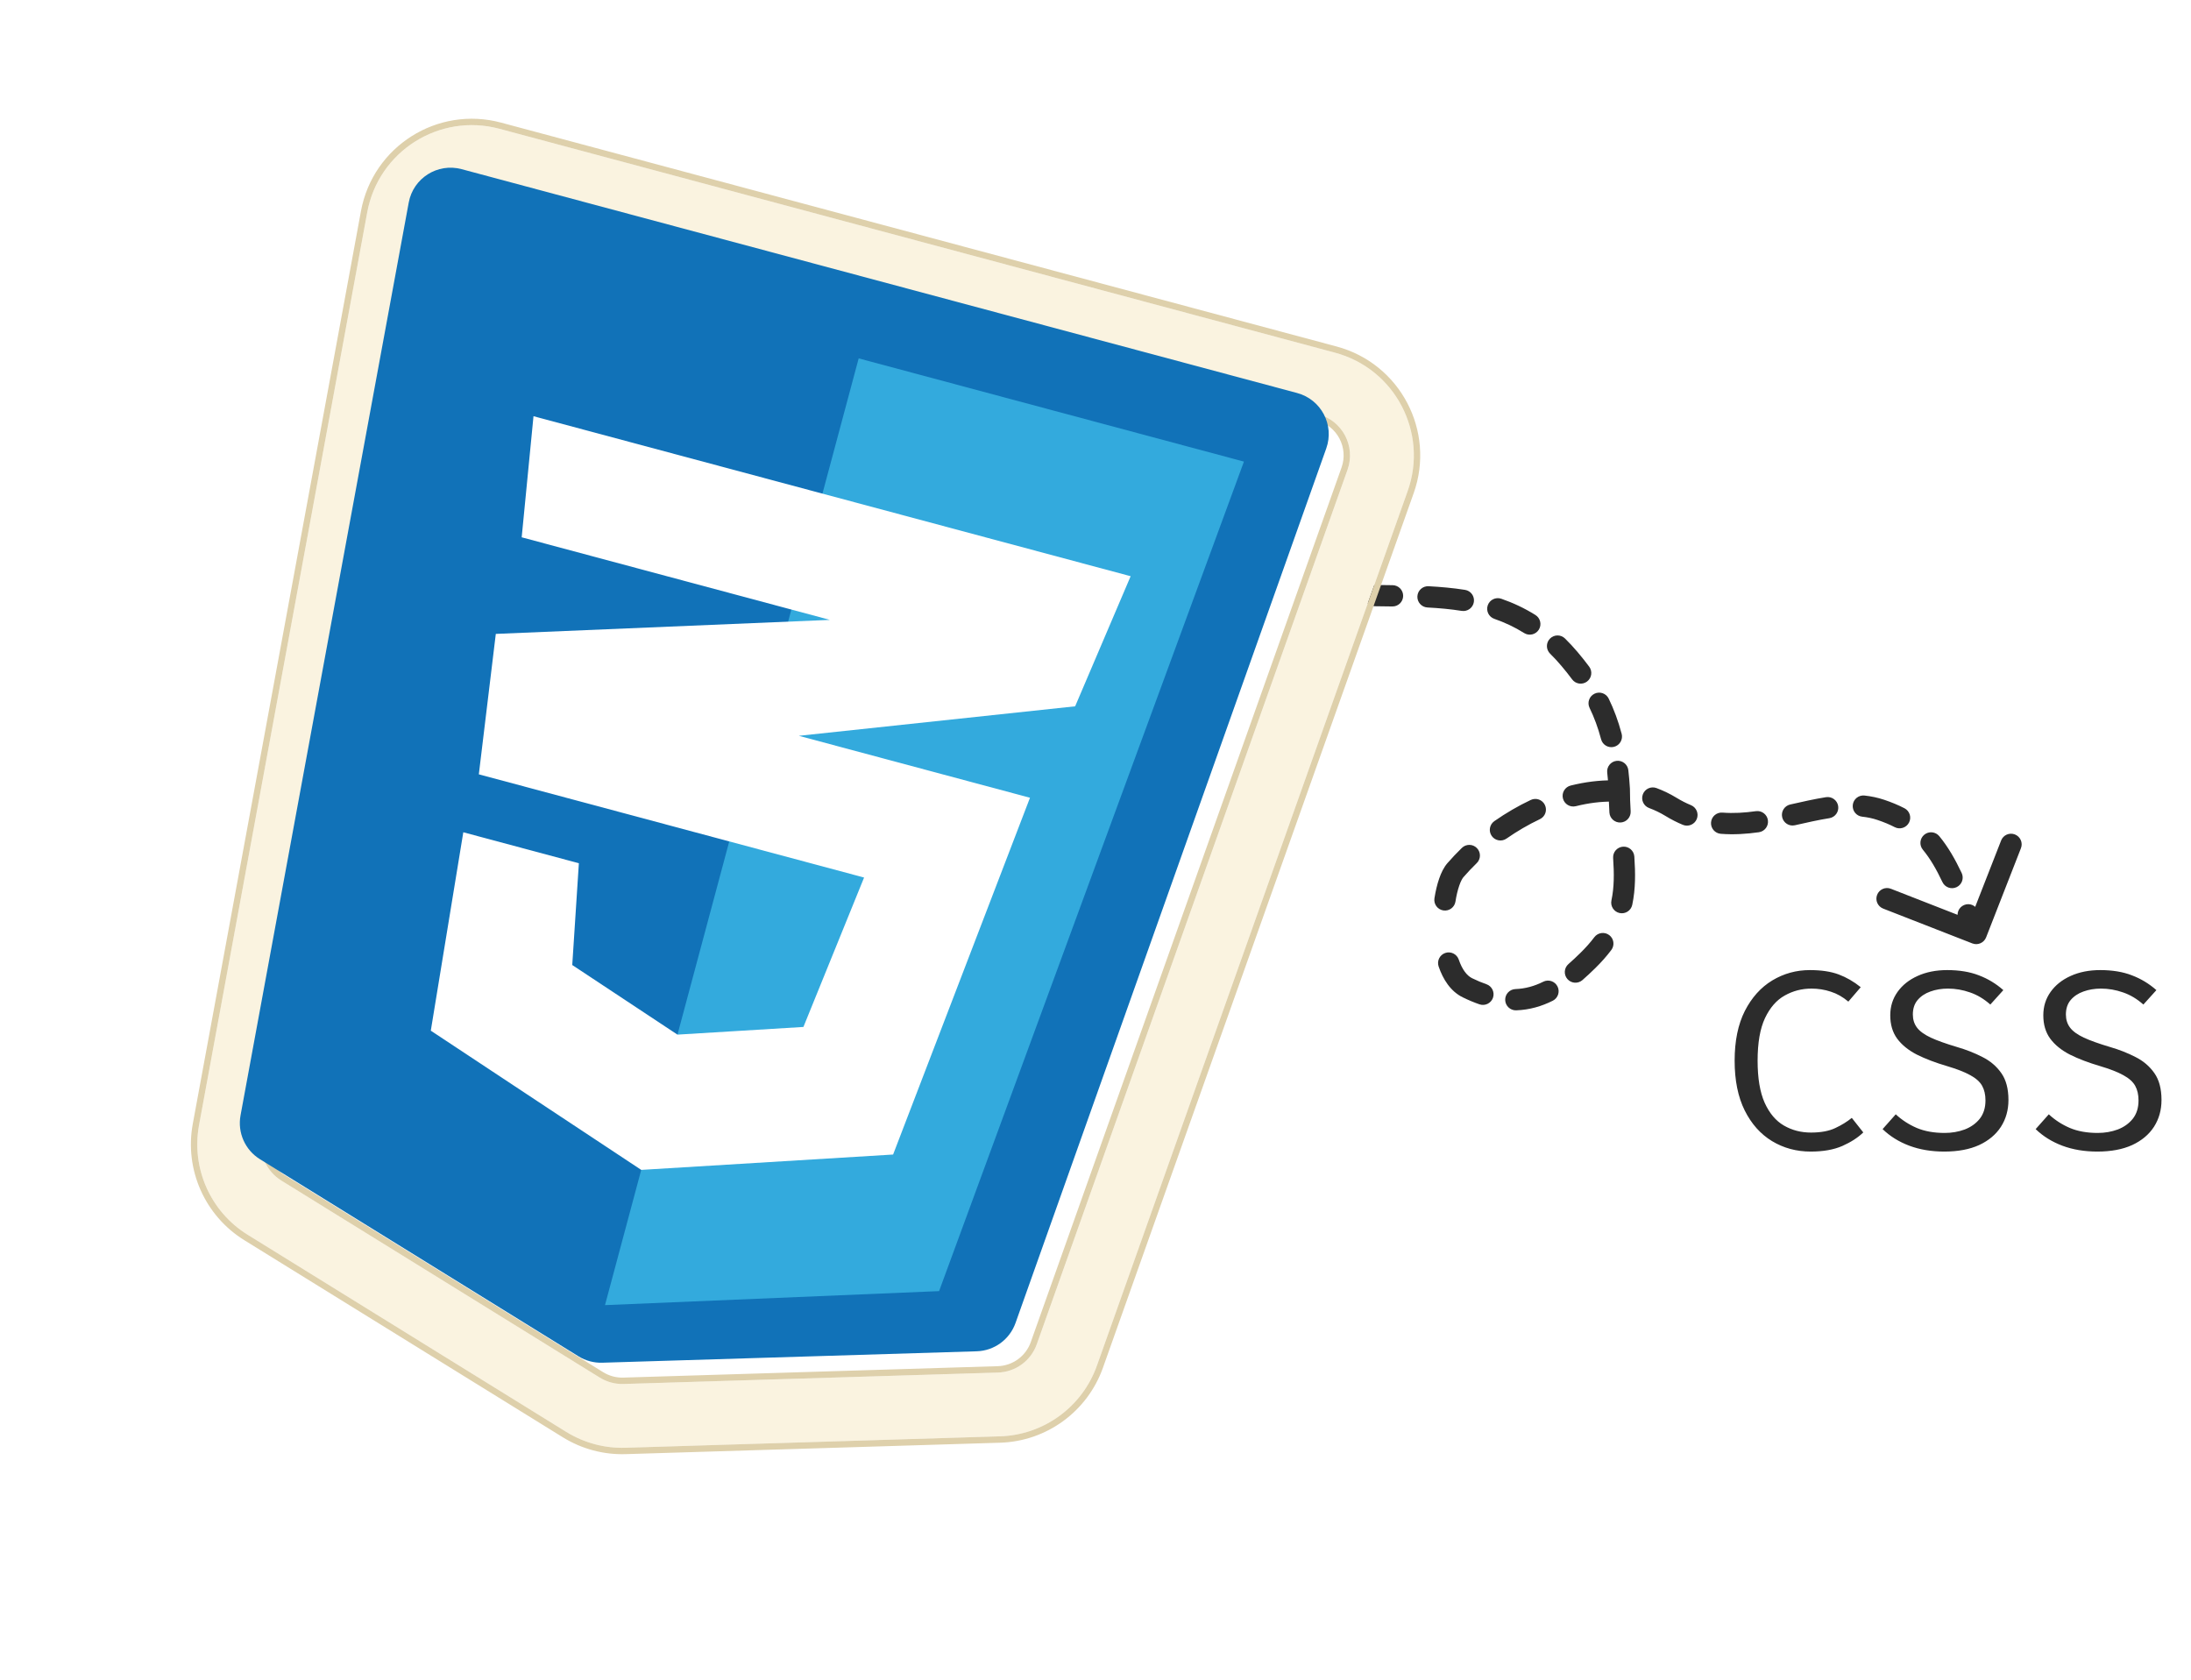 <svg width="103" height="79" viewBox="0 0 103 79" fill="none" xmlns="http://www.w3.org/2000/svg">
<path d="M64.635 27.5C64.358 27.496 64.131 27.717 64.128 27.993C64.124 28.269 64.344 28.496 64.621 28.5L64.635 27.5ZM73.789 30.987L73.407 31.31L73.789 30.987ZM76.124 37.097H76.624V37.083L76.623 37.067L76.124 37.097ZM74.639 45.162L74.989 45.52L74.639 45.162ZM68.986 46.438L69.206 45.989L68.986 46.438ZM68.42 40.909L68.042 40.581L68.42 40.909ZM78.552 37.932L78.813 37.505L78.552 37.932ZM88.419 38.074L88.26 38.548L88.419 38.074ZM92.72 44.352C92.977 44.452 93.267 44.325 93.368 44.068L95.005 39.877C95.106 39.619 94.979 39.33 94.721 39.229C94.464 39.129 94.174 39.255 94.074 39.513L92.618 43.239L88.892 41.783C88.635 41.682 88.345 41.81 88.245 42.067C88.144 42.324 88.271 42.614 88.529 42.715L92.72 44.352ZM65.456 28.511C65.732 28.515 65.959 28.294 65.963 28.018C65.967 27.742 65.746 27.515 65.47 27.511L65.456 28.511ZM67.158 27.56C66.883 27.545 66.647 27.757 66.632 28.033C66.618 28.308 66.829 28.544 67.105 28.559L67.158 27.56ZM68.714 28.719C68.987 28.762 69.243 28.576 69.287 28.303C69.33 28.03 69.144 27.774 68.871 27.731L68.714 28.719ZM70.576 28.148C70.315 28.058 70.031 28.196 69.94 28.457C69.85 28.718 69.988 29.003 70.249 29.093L70.576 28.148ZM71.651 29.761C71.885 29.907 72.194 29.836 72.341 29.602C72.487 29.368 72.416 29.06 72.182 28.913L71.651 29.761ZM73.572 30.017C73.375 29.823 73.059 29.826 72.865 30.023C72.671 30.22 72.674 30.536 72.871 30.73L73.572 30.017ZM73.906 31.938C74.07 32.16 74.383 32.206 74.605 32.042C74.827 31.878 74.874 31.565 74.71 31.343L73.906 31.938ZM75.626 32.844C75.506 32.595 75.207 32.492 74.959 32.612C74.71 32.733 74.606 33.032 74.727 33.28L75.626 32.844ZM75.268 34.754C75.338 35.021 75.612 35.18 75.879 35.109C76.146 35.039 76.305 34.765 76.235 34.498L75.268 34.754ZM76.549 36.209C76.518 35.935 76.27 35.738 75.996 35.769C75.721 35.801 75.524 36.048 75.556 36.323L76.549 36.209ZM75.659 38.199C75.676 38.474 75.913 38.684 76.189 38.667C76.465 38.651 76.674 38.414 76.658 38.138L75.659 38.199ZM76.831 40.269C76.812 39.993 76.574 39.785 76.298 39.804C76.023 39.823 75.815 40.061 75.834 40.337L76.831 40.269ZM75.754 42.331C75.697 42.602 75.87 42.867 76.14 42.924C76.41 42.981 76.675 42.809 76.733 42.538L75.754 42.331ZM75.749 44.661C75.915 44.441 75.871 44.127 75.651 43.961C75.43 43.795 75.117 43.839 74.95 44.06L75.749 44.661ZM73.733 45.323C73.525 45.505 73.504 45.82 73.685 46.028C73.867 46.236 74.183 46.258 74.391 46.076L73.733 45.323ZM72.997 47.046C73.244 46.922 73.343 46.622 73.219 46.375C73.095 46.128 72.795 46.029 72.548 46.153L72.997 47.046ZM71.243 46.498C70.967 46.508 70.751 46.739 70.76 47.015C70.77 47.291 71.002 47.507 71.278 47.498L71.243 46.498ZM69.549 47.215C69.811 47.306 70.095 47.167 70.186 46.907C70.276 46.646 70.138 46.361 69.877 46.27L69.549 47.215ZM68.577 45.113C68.487 44.851 68.203 44.712 67.942 44.801C67.681 44.891 67.541 45.175 67.631 45.437L68.577 45.113ZM67.434 42.23C67.391 42.502 67.577 42.758 67.85 42.801C68.123 42.844 68.379 42.658 68.422 42.385L67.434 42.23ZM69.421 40.578C69.619 40.386 69.623 40.07 69.431 39.871C69.239 39.673 68.922 39.669 68.724 39.861L69.421 40.578ZM70.25 38.603C70.024 38.761 69.968 39.072 70.126 39.299C70.284 39.526 70.596 39.581 70.822 39.423L70.25 38.603ZM72.39 38.511C72.639 38.394 72.746 38.096 72.628 37.846C72.51 37.596 72.212 37.489 71.963 37.607L72.39 38.511ZM73.838 36.93C73.57 36.997 73.407 37.269 73.474 37.536C73.541 37.804 73.812 37.967 74.08 37.901L73.838 36.93ZM75.833 37.685C76.109 37.688 76.336 37.468 76.339 37.191C76.343 36.915 76.122 36.688 75.846 36.685L75.833 37.685ZM77.873 37.049C77.614 36.953 77.326 37.085 77.231 37.344C77.134 37.603 77.266 37.891 77.525 37.987L77.873 37.049ZM79.111 38.777C79.367 38.883 79.659 38.762 79.765 38.507C79.871 38.252 79.75 37.959 79.495 37.853L79.111 38.777ZM80.974 38.202C80.699 38.181 80.458 38.386 80.437 38.662C80.415 38.937 80.621 39.178 80.896 39.199L80.974 38.202ZM82.685 39.125C82.958 39.087 83.149 38.834 83.11 38.56C83.072 38.287 82.819 38.096 82.545 38.135L82.685 39.125ZM84.159 37.821C83.89 37.882 83.72 38.149 83.781 38.419C83.841 38.688 84.109 38.858 84.378 38.797L84.159 37.821ZM85.997 38.465C86.27 38.422 86.456 38.166 86.413 37.893C86.37 37.62 86.114 37.434 85.841 37.477L85.997 38.465ZM87.651 37.4C87.376 37.37 87.129 37.569 87.1 37.843C87.07 38.118 87.269 38.364 87.543 38.394L87.651 37.4ZM89.071 38.886C89.316 39.013 89.618 38.916 89.744 38.671C89.871 38.425 89.775 38.124 89.529 37.997L89.071 38.886ZM91.165 39.308C90.989 39.096 90.674 39.066 90.461 39.242C90.248 39.418 90.218 39.733 90.394 39.946L91.165 39.308ZM91.315 41.469C91.434 41.719 91.732 41.825 91.981 41.707C92.231 41.589 92.337 41.291 92.219 41.041L91.315 41.469ZM92.987 42.814C92.88 42.559 92.587 42.44 92.333 42.547C92.078 42.654 91.958 42.947 92.065 43.201L92.987 42.814ZM64.621 28.5C64.919 28.504 65.165 28.507 65.456 28.511L65.47 27.511C65.21 27.507 64.899 27.504 64.635 27.5L64.621 28.5ZM67.105 28.559C67.662 28.588 68.197 28.637 68.714 28.719L68.871 27.731C68.309 27.642 67.737 27.591 67.158 27.56L67.105 28.559ZM70.249 29.093C70.733 29.261 71.2 29.478 71.651 29.761L72.182 28.913C71.662 28.587 71.126 28.339 70.576 28.148L70.249 29.093ZM72.871 30.73C73.051 30.907 73.23 31.1 73.407 31.31L74.171 30.664C73.975 30.432 73.775 30.217 73.572 30.017L72.871 30.73ZM73.407 31.31C73.583 31.518 73.749 31.726 73.906 31.938L74.71 31.343C74.538 31.111 74.358 30.886 74.171 30.664L73.407 31.31ZM74.727 33.28C74.941 33.722 75.123 34.205 75.268 34.754L76.235 34.498C76.073 33.889 75.869 33.344 75.626 32.844L74.727 33.28ZM75.556 36.323C75.585 36.578 75.608 36.846 75.625 37.128L76.623 37.067C76.605 36.769 76.581 36.483 76.549 36.209L75.556 36.323ZM75.624 37.097C75.624 37.481 75.638 37.847 75.659 38.199L76.658 38.138C76.637 37.802 76.624 37.456 76.624 37.097H75.624ZM75.834 40.337C75.884 41.07 75.885 41.715 75.754 42.331L76.733 42.538C76.892 41.786 76.883 41.032 76.831 40.269L75.834 40.337ZM74.95 44.06C74.768 44.302 74.55 44.549 74.289 44.805L74.989 45.52C75.282 45.233 75.534 44.947 75.749 44.661L74.95 44.06ZM74.289 44.805C74.103 44.987 73.919 45.16 73.733 45.323L74.391 46.076C74.595 45.897 74.794 45.71 74.989 45.52L74.289 44.805ZM72.548 46.153C72.14 46.357 71.713 46.481 71.243 46.498L71.278 47.498C71.911 47.475 72.478 47.306 72.997 47.046L72.548 46.153ZM69.877 46.27C69.664 46.197 69.441 46.104 69.206 45.989L68.766 46.887C69.035 47.019 69.296 47.128 69.549 47.215L69.877 46.27ZM69.206 45.989C68.963 45.87 68.74 45.589 68.577 45.113L67.631 45.437C67.833 46.028 68.182 46.601 68.766 46.887L69.206 45.989ZM68.422 42.385C68.467 42.094 68.53 41.837 68.601 41.632C68.675 41.418 68.748 41.294 68.797 41.237L68.042 40.581C67.873 40.776 67.749 41.037 67.657 41.303C67.561 41.577 67.487 41.894 67.434 42.23L68.422 42.385ZM68.797 41.237C68.994 41.011 69.202 40.791 69.421 40.578L68.724 39.861C68.486 40.093 68.258 40.333 68.042 40.581L68.797 41.237ZM70.822 39.423C71.323 39.074 71.85 38.767 72.39 38.511L71.963 37.607C71.37 37.887 70.795 38.223 70.25 38.603L70.822 39.423ZM74.08 37.901C74.675 37.752 75.264 37.677 75.833 37.685L75.846 36.685C75.181 36.676 74.506 36.764 73.838 36.93L74.08 37.901ZM77.525 37.987C77.79 38.085 78.046 38.208 78.292 38.358L78.813 37.505C78.511 37.321 78.197 37.169 77.873 37.049L77.525 37.987ZM78.292 38.358C78.564 38.525 78.837 38.663 79.111 38.777L79.495 37.853C79.269 37.76 79.042 37.645 78.813 37.505L78.292 38.358ZM80.896 39.199C81.507 39.247 82.106 39.207 82.685 39.125L82.545 38.135C82.014 38.21 81.492 38.243 80.974 38.202L80.896 39.199ZM84.378 38.797C84.945 38.67 85.477 38.547 85.997 38.465L85.841 37.477C85.282 37.565 84.713 37.697 84.159 37.821L84.378 38.797ZM87.543 38.394C87.79 38.42 88.028 38.47 88.26 38.548L88.578 37.6C88.271 37.497 87.961 37.433 87.651 37.4L87.543 38.394ZM88.26 38.548C88.562 38.649 88.831 38.762 89.071 38.886L89.529 37.997C89.24 37.848 88.924 37.716 88.578 37.6L88.26 38.548ZM90.394 39.946C90.743 40.367 91.03 40.868 91.315 41.469L92.219 41.041C91.917 40.404 91.588 39.82 91.165 39.308L90.394 39.946ZM92.065 43.201C92.184 43.484 92.309 43.779 92.444 44.087L93.36 43.685C93.228 43.385 93.105 43.095 92.987 42.814L92.065 43.201Z" fill="#2C2C2C"/>
<g clip-path="url(#clip0_317_321)">
<g filter="url(#filter0_d_317_321)">
<path fill-rule="evenodd" clip-rule="evenodd" d="M8.357 51.892L16.265 8.978C16.793 6.108 19.657 4.299 22.476 5.054L61.758 15.58C64.577 16.335 66.153 19.334 65.176 22.083L50.567 63.202C49.877 65.143 48.067 66.462 46.008 66.525L28.404 67.062C27.423 67.092 26.455 66.833 25.62 66.317L10.644 57.05C8.892 55.965 7.984 53.918 8.357 51.892ZM11.308 52.435C11.158 53.246 11.521 54.065 12.222 54.498L27.199 63.766C27.533 63.972 27.92 64.076 28.312 64.064L45.916 63.527C46.74 63.502 47.464 62.974 47.74 62.197L62.349 21.079C62.74 19.979 62.109 18.78 60.982 18.477L21.699 7.952C20.572 7.65 19.426 8.373 19.215 9.521L11.308 52.435Z" fill="#FAF3E0"/>
<path d="M16.117 8.95L8.21 51.864C7.825 53.951 8.76 56.06 10.565 57.177L25.541 66.444C26.401 66.976 27.398 67.243 28.408 67.212L46.012 66.675C48.133 66.611 49.998 65.251 50.708 63.252L65.317 22.134C66.323 19.301 64.701 16.213 61.797 15.435L22.515 4.909C19.611 4.131 16.662 5.994 16.117 8.95ZM12.301 54.371C11.653 53.97 11.317 53.212 11.455 52.462L19.362 9.548C19.558 8.486 20.618 7.817 21.661 8.097L60.943 18.622C61.986 18.902 62.569 20.011 62.208 21.029L47.598 62.147C47.343 62.865 46.673 63.353 45.912 63.377L28.308 63.914C27.945 63.925 27.587 63.829 27.278 63.638L12.301 54.371Z" stroke="#DED0AB" stroke-width="0.3" stroke-linejoin="round"/>
</g>
<path d="M12.222 54.498C11.521 54.065 11.158 53.246 11.308 52.435L19.215 9.521C19.426 8.373 20.572 7.65 21.699 7.952L60.982 18.477C62.109 18.78 62.74 19.979 62.349 21.079L47.74 62.197C47.464 62.974 46.74 63.502 45.916 63.527L28.312 64.064C27.92 64.076 27.533 63.972 27.199 63.766L12.222 54.498Z" fill="#1172B8"/>
<path d="M58.478 21.701L40.367 16.848L28.441 61.357L44.147 60.698L58.478 21.701Z" fill="#33AADD"/>
<path d="M40.621 41.255L22.51 36.403L23.308 29.801L39.014 29.142L24.525 25.26L25.08 19.567L53.152 27.089L50.543 33.205L37.554 34.592L48.42 37.504L41.985 54.277L30.145 54.999L20.252 48.454L21.78 39.127L27.213 40.583L26.902 45.368L31.848 48.64L37.769 48.279L40.621 41.255Z" fill="white"/>
</g>
<path d="M85.08 45.606C85.62 45.606 86.072 45.674 86.436 45.81C86.8 45.946 87.146 46.146 87.474 46.41L86.892 47.088C86.632 46.868 86.356 46.712 86.064 46.62C85.776 46.524 85.474 46.476 85.158 46.476C84.706 46.476 84.288 46.584 83.904 46.8C83.52 47.012 83.21 47.366 82.974 47.862C82.742 48.354 82.626 49.022 82.626 49.866C82.626 50.686 82.736 51.344 82.956 51.84C83.18 52.336 83.482 52.694 83.862 52.914C84.242 53.134 84.666 53.244 85.134 53.244C85.598 53.244 85.978 53.174 86.274 53.034C86.574 52.894 86.834 52.734 87.054 52.554L87.594 53.238C87.342 53.482 87.014 53.694 86.61 53.874C86.206 54.05 85.71 54.138 85.122 54.138C84.454 54.138 83.848 53.974 83.304 53.646C82.764 53.318 82.336 52.838 82.02 52.206C81.704 51.57 81.546 50.79 81.546 49.866C81.546 48.938 81.706 48.158 82.026 47.526C82.35 46.894 82.78 46.416 83.316 46.092C83.856 45.768 84.444 45.606 85.08 45.606ZM94.418 51.714C94.418 52.186 94.3 52.606 94.064 52.974C93.828 53.338 93.486 53.624 93.038 53.832C92.59 54.036 92.044 54.138 91.4 54.138C90.796 54.138 90.248 54.046 89.756 53.862C89.268 53.678 88.85 53.418 88.502 53.082L89.12 52.386C89.408 52.654 89.738 52.868 90.11 53.028C90.482 53.184 90.918 53.262 91.418 53.262C91.754 53.262 92.068 53.208 92.36 53.1C92.652 52.988 92.888 52.82 93.068 52.596C93.248 52.368 93.338 52.08 93.338 51.732C93.338 51.464 93.286 51.236 93.182 51.048C93.078 50.86 92.894 50.694 92.63 50.55C92.366 50.402 91.998 50.258 91.526 50.118C90.982 49.958 90.51 49.778 90.11 49.578C89.714 49.374 89.406 49.124 89.186 48.828C88.97 48.532 88.862 48.166 88.862 47.73C88.862 47.318 88.976 46.952 89.204 46.632C89.432 46.312 89.746 46.062 90.146 45.882C90.55 45.698 91.014 45.606 91.538 45.606C92.11 45.606 92.606 45.688 93.026 45.852C93.45 46.012 93.834 46.244 94.178 46.548L93.566 47.226C93.27 46.962 92.952 46.772 92.612 46.656C92.272 46.536 91.926 46.476 91.574 46.476C91.274 46.476 90.998 46.522 90.746 46.614C90.498 46.702 90.298 46.836 90.146 47.016C89.998 47.192 89.924 47.418 89.924 47.694C89.924 47.93 89.988 48.134 90.116 48.306C90.244 48.478 90.46 48.636 90.764 48.78C91.068 48.92 91.482 49.068 92.006 49.224C92.434 49.348 92.83 49.504 93.194 49.692C93.562 49.876 93.858 50.128 94.082 50.448C94.306 50.764 94.418 51.186 94.418 51.714ZM101.613 51.714C101.613 52.186 101.495 52.606 101.259 52.974C101.023 53.338 100.681 53.624 100.233 53.832C99.785 54.036 99.239 54.138 98.595 54.138C97.991 54.138 97.443 54.046 96.951 53.862C96.463 53.678 96.045 53.418 95.697 53.082L96.315 52.386C96.603 52.654 96.933 52.868 97.305 53.028C97.677 53.184 98.113 53.262 98.613 53.262C98.949 53.262 99.263 53.208 99.555 53.1C99.847 52.988 100.083 52.82 100.263 52.596C100.443 52.368 100.533 52.08 100.533 51.732C100.533 51.464 100.481 51.236 100.377 51.048C100.273 50.86 100.089 50.694 99.825 50.55C99.561 50.402 99.193 50.258 98.721 50.118C98.177 49.958 97.705 49.778 97.305 49.578C96.909 49.374 96.601 49.124 96.381 48.828C96.165 48.532 96.057 48.166 96.057 47.73C96.057 47.318 96.171 46.952 96.399 46.632C96.627 46.312 96.941 46.062 97.341 45.882C97.745 45.698 98.209 45.606 98.733 45.606C99.305 45.606 99.801 45.688 100.221 45.852C100.645 46.012 101.029 46.244 101.373 46.548L100.761 47.226C100.465 46.962 100.147 46.772 99.807 46.656C99.467 46.536 99.121 46.476 98.769 46.476C98.469 46.476 98.193 46.522 97.941 46.614C97.693 46.702 97.493 46.836 97.341 47.016C97.193 47.192 97.119 47.418 97.119 47.694C97.119 47.93 97.183 48.134 97.311 48.306C97.439 48.478 97.655 48.636 97.959 48.78C98.263 48.92 98.677 49.068 99.201 49.224C99.629 49.348 100.025 49.504 100.389 49.692C100.757 49.876 101.053 50.128 101.277 50.448C101.501 50.764 101.613 51.186 101.613 51.714Z" fill="#2C2C2C"/>
<defs>
<filter id="filter0_d_317_321" x="7.974" y="4.582" width="58.792" height="63.783" filterUnits="userSpaceOnUse" color-interpolation-filters="sRGB">
<feFlood flood-opacity="0" result="BackgroundImageFix"/>
<feColorMatrix in="SourceAlpha" type="matrix" values="0 0 0 0 0 0 0 0 0 0 0 0 0 0 0 0 0 0 127 0" result="hardAlpha"/>
<feOffset dx="1" dy="1"/>
<feComposite in2="hardAlpha" operator="out"/>
<feColorMatrix type="matrix" values="0 0 0 0 0.89 0 0 0 0 0.852 0 0 0 0 0.748 0 0 0 1 0"/>
<feBlend mode="normal" in2="BackgroundImageFix" result="effect1_dropShadow_317_321"/>
<feBlend mode="normal" in="SourceGraphic" in2="effect1_dropShadow_317_321" result="shape"/>
</filter>
<clipPath id="clip0_317_321">
<rect width="60.549" height="65.043" fill="white" transform="matrix(0.967 0.256 -0.261 0.965 16.988 0)"/>
</clipPath>
</defs>
</svg>
